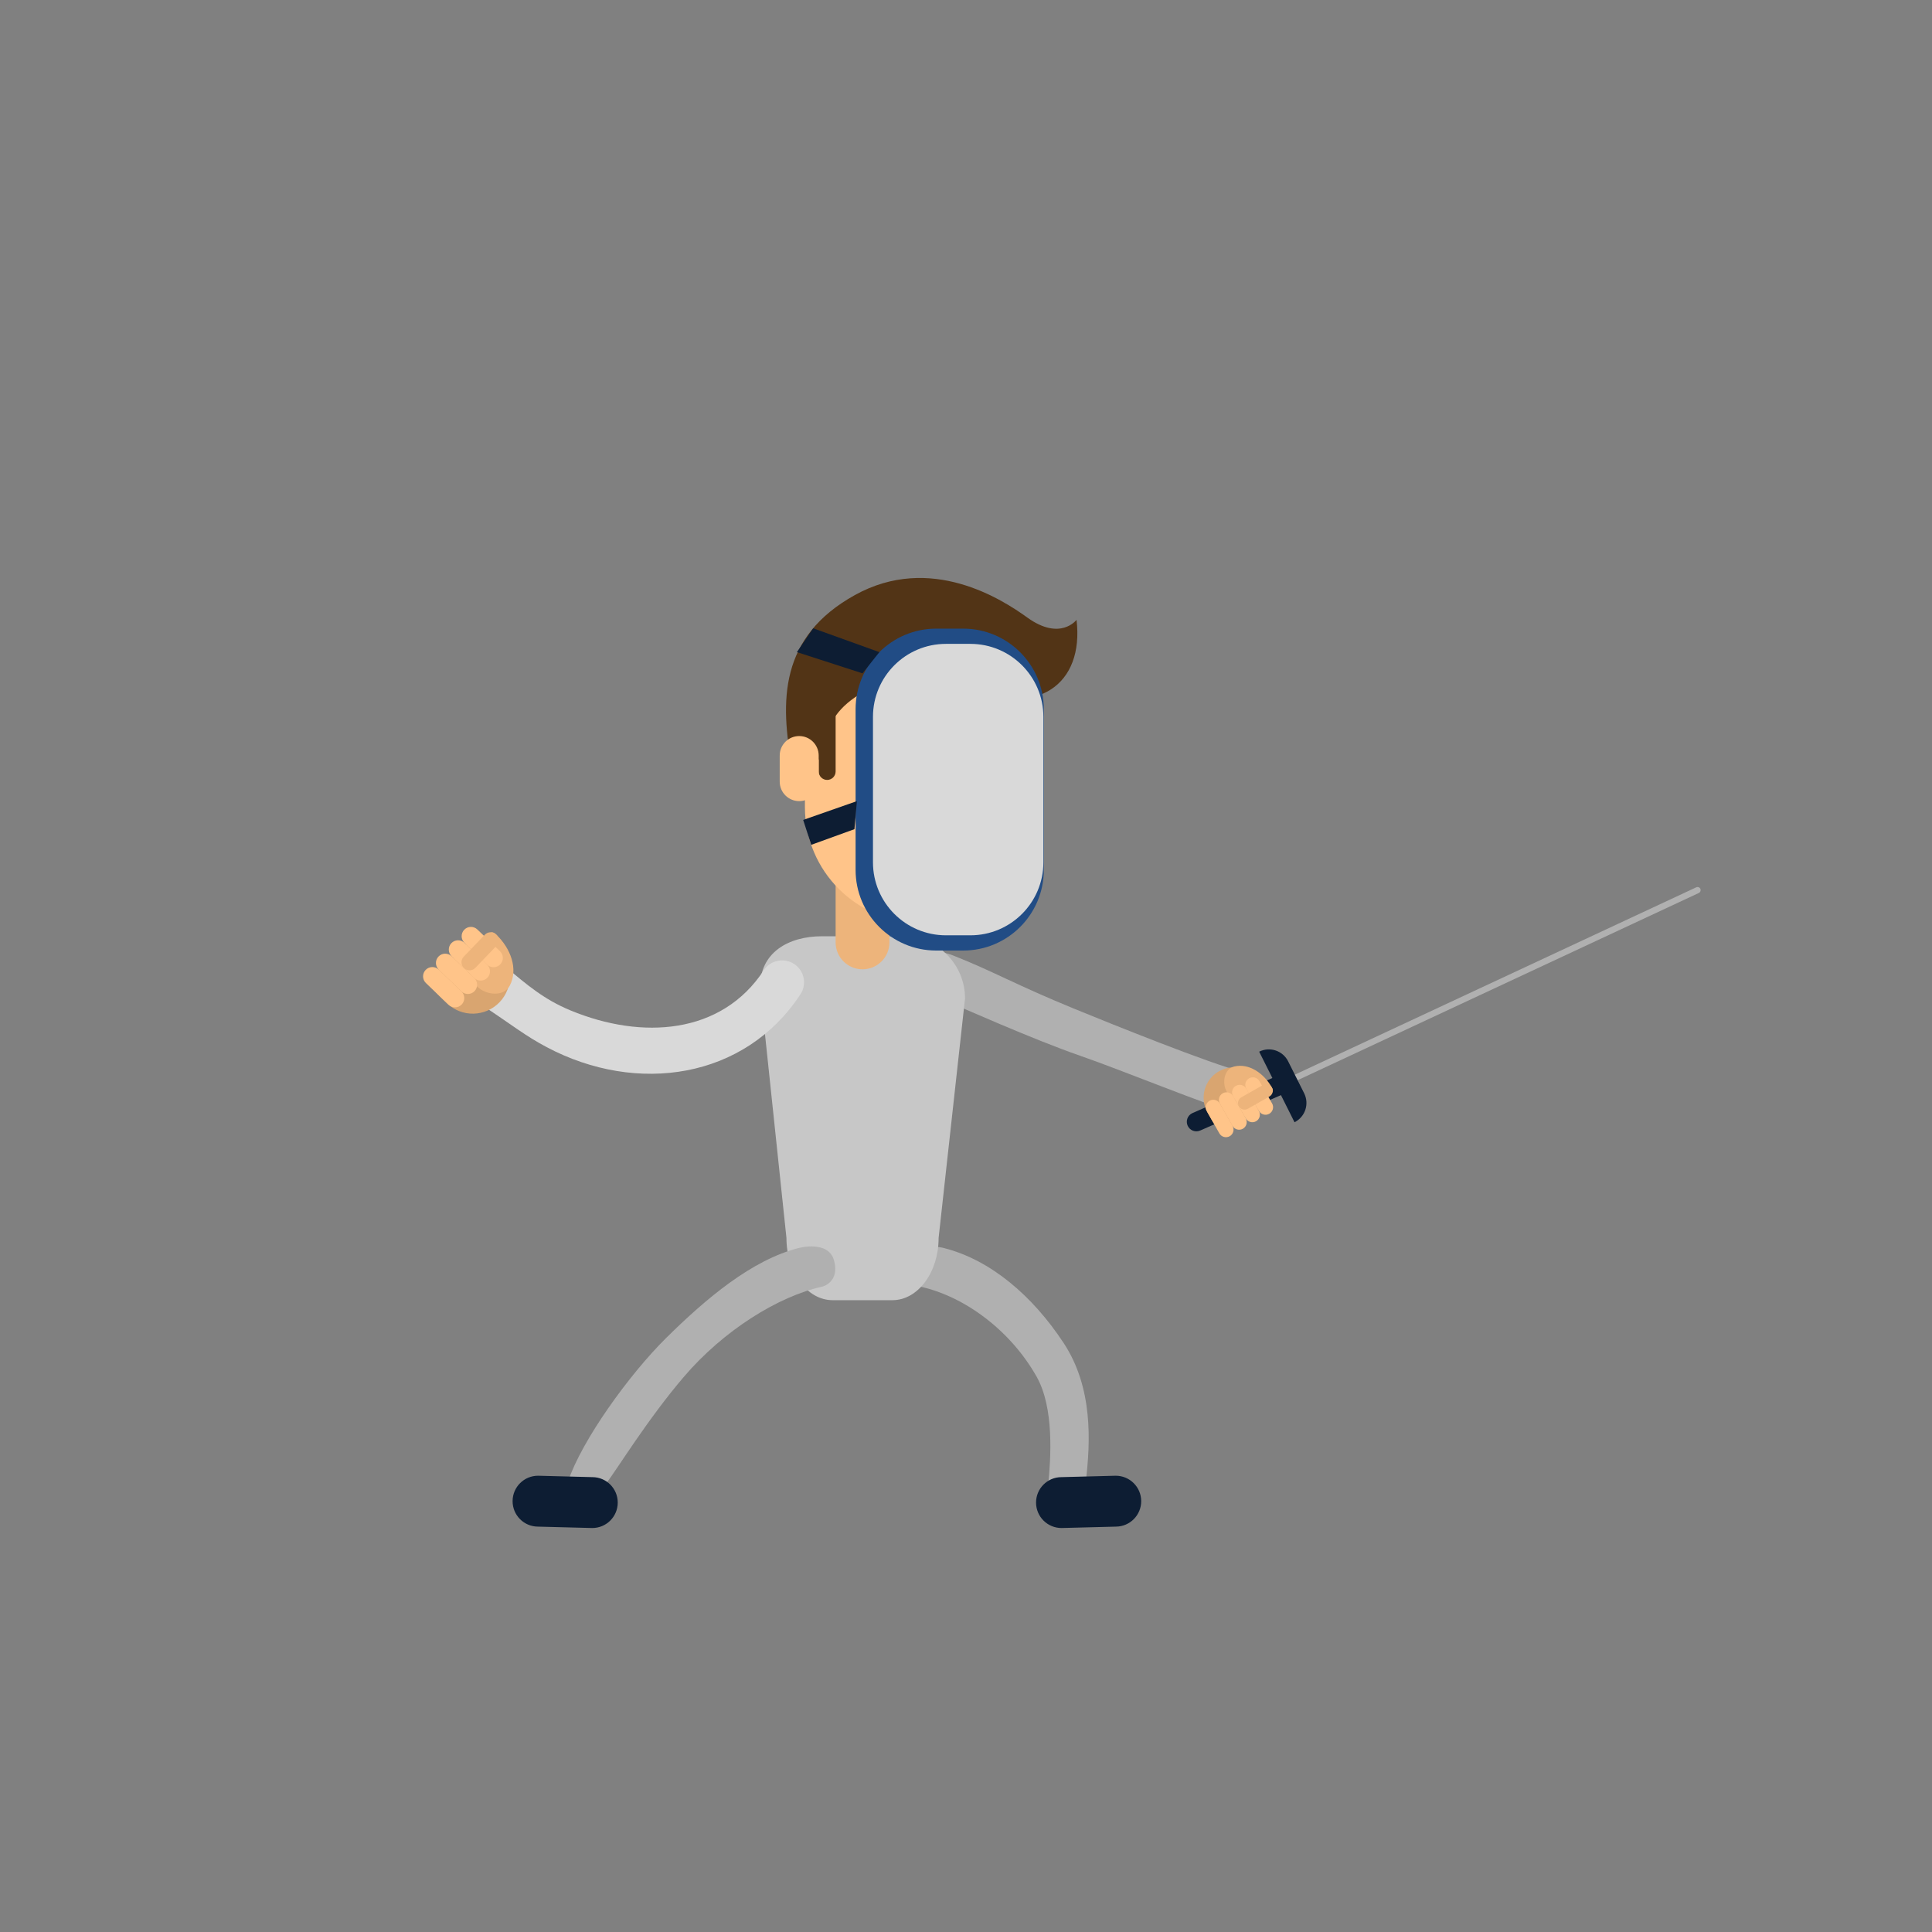 <svg xmlns="http://www.w3.org/2000/svg" viewBox="0.0 0.0 512.0 512.0" height="512.0px" width="512.0px"><rect x="0.0" y="0.0" width="512.0" height="512.0" fill="#808080" stroke="none"/><path fill="#B0B0B0" fill-opacity="1.0"  filling="0" d="M246.932 263.64 C243.986 262.384 240.87 259.68 242.79 255.467 C243.833 253.183 246.707 250.871 252.785 253.288 C263.133 257.381 269.305 261.024 284.467 267.24 C293.541 270.962 321.23 282.148 329.225 284.018 C330.249 287.068 327.353 292.256 328.37 295.307 C319.745 292.837 297.774 283.784 286.234 279.778 C273.736 275.44 255.209 267.158 246.932 263.64 Z"></path>
<path fill="#B0B0B0" fill-opacity="1.0"  filling="0" d="M243.806 340.957 C255.595 343.523 267.789 352.551 274.722 364.843 C279.41 373.157 278.472 386.501 277.795 393.363 C281.727 393.38 283.819 393.085 287.753 392.639 C288.984 382.118 289.71 367.8 281.869 355.897 C273.594 343.331 262.491 333.882 250.151 330.744 C250.151 330.744 242.27 328.586 240.763 333.983 C239.14 339.791 243.806 340.957 243.806 340.957 Z"></path>
<path fill="#0D1D33" fill-opacity="1.0"  filling="0" d="M302.43 397.797 C302.448 401.52 299.443 404.555 295.719 404.571 L281.34 404.94 C277.615 404.958 274.582 401.954 274.565 398.23 L274.565 398.23 C274.546 394.504 277.551 391.471 281.275 391.456 L295.655 391.084 C299.38 391.069 302.411 394.074 302.43 397.797 L302.43 397.797 Z"></path>
<path fill="#B0B0B0" fill-opacity="1.0"  filling="0" d="M450.607 235.541 C450.802 235.951 450.627 236.443 450.218 236.641 L335.067 290.383 C334.657 290.578 334.165 290.407 333.968 289.994 L333.968 289.994 C333.772 289.582 333.947 289.091 334.355 288.893 L449.506 235.154 C449.917 234.955 450.409 235.128 450.607 235.541 L450.607 235.541 Z"></path>
<path fill="#0D1D33" fill-opacity="1.0"  filling="0" d="M341.421 286.57 C341.994 287.842 341.428 289.341 340.155 289.915 L318.089 299.589 C316.815 300.164 315.316 299.598 314.743 298.323 L314.743 298.323 C314.167 297.05 314.735 295.552 316.008 294.979 L338.074 285.303 C339.348 284.729 340.845 285.295 341.421 286.57 L341.421 286.57 Z"></path>
<path fill="#0D1D33" fill-opacity="1.0"  filling="0" d="M333.696 278.704 L333.696 278.704 C336.519 277.29 339.951 278.432 341.368 281.254 L345.616 289.737 C347.029 292.562 345.888 295.995 343.065 297.407 L343.065 297.407 L333.696 278.704 Z"></path>
<path fill="#D9A570" fill-opacity="1.0"  filling="0" d="M320.02 294.853 C317.83 290.994 319.183 286.091 323.041 283.9 L323.041 283.9 C326.9 281.709 331.805 283.061 333.995 286.921 L335.127 288.918 C337.318 292.775 333.7 293.687 329.839 295.877 L330.218 296.544 C326.359 298.733 323.344 300.707 321.153 296.85 L320.02 294.853 Z"></path>
<path fill="#FFC489" fill-opacity="1.0"  filling="0" d="M319.793 294.451 C319.247 293.487 319.584 292.26 320.548 291.711 L320.548 291.711 C321.513 291.163 322.739 291.503 323.286 292.468 L326.639 298.371 C327.186 299.338 326.849 300.564 325.884 301.112 L325.884 301.112 C324.918 301.658 323.692 301.319 323.145 300.357 L319.793 294.451 Z"></path>
<path fill="#EDB47B" fill-opacity="1.0"  filling="0" d="M325.12 289.368 C323.786 287.02 324.378 283.265 327.087 282.632 C331.036 281.71 334.921 284.421 337.071 288.205 C338.404 290.554 334.333 289.76 331.914 291.134 C329.493 292.507 326.452 291.716 325.12 289.368 Z"></path>
<path fill="#FFC489" fill-opacity="1.0"  filling="0" d="M330.274 288.502 C329.727 287.537 330.064 286.312 331.029 285.765 L331.029 285.765 C331.993 285.216 333.22 285.554 333.767 286.52 L337.118 292.426 C337.667 293.39 337.33 294.616 336.363 295.164 L336.363 295.164 C335.4 295.71 334.173 295.373 333.627 294.41 L330.274 288.502 Z"></path>
<path fill="#FFC489" fill-opacity="1.0"  filling="0" d="M323.286 292.469 C322.738 291.504 323.076 290.277 324.041 289.731 L324.041 289.731 C325.004 289.183 326.231 289.52 326.779 290.485 L330.132 296.389 C330.68 297.354 330.341 298.581 329.376 299.129 L329.376 299.129 C328.413 299.677 327.185 299.339 326.638 298.372 L323.286 292.469 Z"></path>
<path fill="#FFC489" fill-opacity="1.0"  filling="0" d="M326.78 290.486 C326.231 289.521 326.571 288.294 327.536 287.747 L327.536 287.747 C328.5 287.202 329.727 287.537 330.274 288.502 L333.626 294.408 C334.173 295.372 333.836 296.599 332.871 297.145 L332.871 297.145 C331.907 297.692 330.681 297.354 330.133 296.389 L326.78 290.486 Z"></path>
<path fill="#EDB47B" fill-opacity="1.0"  filling="0" d="M328.308 293.178 C327.833 292.341 328.127 291.276 328.965 290.803 L334.694 287.552 C335.531 287.076 336.594 287.367 337.07 288.205 L337.07 288.205 C337.546 289.045 337.252 290.108 336.414 290.582 L330.684 293.834 C329.849 294.311 328.783 294.016 328.308 293.178 L328.308 293.178 Z"></path>
<path fill="#C7C7C7" fill-opacity="1.0"  filling="0" d="M248.741 328.08 C248.741 337.184 243.263 344.564 236.506 344.564 L220.654 344.564 C213.897 344.564 208.418 337.184 208.418 328.08 L201.417 261.622 C201.417 252.519 208.796 248.117 217.902 248.117 L239.258 248.117 C248.363 248.117 255.743 255.499 255.743 264.602 L248.741 328.08 Z"></path>
<path fill="#EDB47B" fill-opacity="1.0"  filling="0" d="M235.709 249.743 C235.709 253.682 232.517 256.874 228.579 256.874 L228.579 256.874 C224.641 256.874 221.448 253.682 221.448 249.743 L221.448 229.243 C221.448 225.304 224.641 222.112 228.579 222.112 L228.579 222.112 C232.517 222.112 235.709 225.304 235.709 229.243 L235.709 249.743 Z"></path>
<path fill="#FFC489" fill-opacity="1.0"  filling="0" d="M274.564 213.911 C274.564 230.826 260.852 244.539 243.939 244.539 L243.939 244.539 C227.024 244.539 213.312 230.826 213.312 213.911 L213.312 190.425 C213.312 173.511 227.024 159.799 243.939 159.799 L243.939 159.799 C260.852 159.799 274.564 173.511 274.564 190.425 L274.564 213.911 Z"></path>
<path fill="#26180A" fill-opacity="1.0"  filling="0" d="M242.198 201.518 C242.198 203.217 240.824 204.592 239.125 204.592 L239.125 204.592 C237.427 204.592 236.05 203.217 236.05 201.518 L236.05 197.575 C236.05 195.878 237.427 194.502 239.125 194.502 L239.125 194.502 C240.823 194.502 242.198 195.878 242.198 197.575 L242.198 201.518 Z"></path>
<path fill="#26180A" fill-opacity="1.0"  filling="0" d="M268.773 201.518 C268.773 203.217 267.397 204.592 265.698 204.592 L265.698 204.592 C264.001 204.592 262.625 203.217 262.625 201.518 L262.625 197.575 C262.625 195.878 264.001 194.502 265.698 194.502 L265.698 194.502 C267.397 194.502 268.773 195.878 268.773 197.575 L268.773 201.518 Z"></path>
<path fill="#ED997B" fill-opacity="1.0"  filling="0" d="M257.8 216.677 C257.8 218.365 256.43 219.736 254.739 219.736 L254.739 219.736 C253.051 219.736 251.679 218.365 251.679 216.677 L251.679 212.307 C251.679 210.621 253.05 209.25 254.739 209.25 L254.739 209.25 C256.429 209.25 257.8 210.621 257.8 212.307 L257.8 216.677 Z"></path>
<path fill="#FFFFFF" fill-opacity="1.0"  filling="0" d="M253.349 231.369 C252.099 235.196 247.983 237.285 244.154 236.035 C240.327 234.785 238.237 230.671 239.488 226.841 L253.349 231.369 Z"></path>
<path fill="#523416" fill-opacity="1.0"  filling="0" d="M221.449 204.446 C221.449 205.685 220.444 206.689 219.205 206.689 L219.205 206.689 C217.965 206.689 216.962 205.685 216.962 204.446 L216.962 184.482 C216.962 183.243 217.965 182.237 219.205 182.237 L219.205 182.237 C220.444 182.237 221.449 183.243 221.449 184.482 L221.449 204.446 Z"></path>
<path fill="#523416" fill-opacity="1.0"  filling="0" d="M210.025 203.687 C210.025 203.687 218.803 204.65 219.411 195.062 C220.02 185.475 238.175 174.664 256.533 182.415 C274.892 190.166 287.334 181.396 285.294 164.26 C285.294 164.26 281.011 169.972 272.239 163.649 C265.601 158.861 246.619 146.567 226.548 157.699 C206.632 168.75 206.558 185.589 210.025 203.687 Z"></path>
<path fill="#FFC489" fill-opacity="1.0"  filling="0" d="M216.961 207.145 C216.961 209.998 214.649 212.308 211.797 212.308 L211.797 212.308 C208.944 212.308 206.632 209.998 206.632 207.145 L206.632 200.226 C206.632 197.375 208.943 195.062 211.797 195.062 L211.797 195.062 C214.65 195.062 216.961 197.375 216.961 200.226 L216.961 207.145 Z"></path>
<path fill="#B0B0B0" fill-opacity="1.0"  filling="0" d="M217.968 340.957 C206.179 343.523 191.673 352.655 181.258 364.843 C171.495 376.271 163.709 389.135 160.479 393.363 C156.547 393.38 154.455 393.085 150.521 392.639 C154.145 381.758 166.721 364.289 176.473 354.639 C187.168 344.054 199.283 333.882 211.624 330.745 C211.624 330.745 219.504 328.586 221.014 333.984 C222.636 339.791 217.968 340.957 217.968 340.957 Z"></path>
<path fill="#0D1D33" fill-opacity="1.0"  filling="0" d="M135.843 397.797 C135.824 401.52 138.831 404.555 142.554 404.571 L156.933 404.94 C160.657 404.958 163.69 401.954 163.708 398.23 L163.708 398.23 C163.726 394.504 160.722 391.471 156.996 391.456 L142.616 391.084 C138.893 391.069 135.861 394.074 135.843 397.797 L135.843 397.797 Z"></path>
<path fill="#D9D9D9" fill-opacity="1.0"  filling="0" d="M134.067 256.32 C139.736 261.03 144.149 264.868 151.249 267.796 C170.122 275.581 191.239 274.199 202.42 257.12 C204.172 254.446 207.79 253.72 210.462 255.472 C213.136 257.223 213.886 260.808 212.132 263.48 C197.44 285.924 168.828 290.193 144.889 277.508 C139.05 274.416 136.123 271.895 127.224 266.022 C128.499 262.359 132.618 259.909 134.067 256.32 Z"></path>
<path fill="#D9A570" fill-opacity="1.0"  filling="0" d="M118.462 265.885 C122.382 269.651 128.612 269.526 132.376 265.608 L132.376 265.608 C136.14 261.685 136.014 255.456 132.097 251.694 L130.066 249.743 C126.147 245.981 123.975 250.003 120.21 253.92 L119.534 253.273 C115.768 257.189 112.516 260.174 116.436 263.94 L118.462 265.885 Z"></path>
<path fill="#FFC489" fill-opacity="1.0"  filling="0" d="M118.872 266.278 C119.851 267.217 121.405 267.19 122.349 266.211 L122.349 266.211 C123.291 265.23 123.261 263.67 122.279 262.729 L116.28 256.966 C115.302 256.029 113.746 256.057 112.803 257.037 L112.803 257.037 C111.861 258.019 111.891 259.574 112.872 260.515 L118.872 266.278 Z"></path>
<path fill="#EDB47B" fill-opacity="1.0"  filling="0" d="M126.513 261.491 C128.898 263.782 133.533 264.213 135.103 261.19 C137.389 256.78 135.345 251.347 131.499 247.653 C129.115 245.365 128.828 250.437 126.466 252.892 C124.107 255.349 124.127 259.198 126.513 261.491 Z"></path>
<path fill="#FFC489" fill-opacity="1.0"  filling="0" d="M129.095 255.632 C130.076 256.576 131.631 256.545 132.575 255.564 L132.575 255.564 C133.515 254.586 133.482 253.027 132.504 252.086 L126.506 246.322 C125.525 245.383 123.967 245.411 123.027 246.394 L123.027 246.394 C122.084 247.373 122.118 248.931 123.097 249.871 L129.095 255.632 Z"></path>
<path fill="#FFC489" fill-opacity="1.0"  filling="0" d="M122.279 262.729 C123.261 263.67 124.818 263.64 125.755 262.664 L125.755 262.664 C126.697 261.679 126.668 260.124 125.684 259.183 L119.689 253.421 C118.709 252.481 117.151 252.509 116.209 253.49 L116.209 253.49 C115.269 254.471 115.302 256.029 116.28 256.967 L122.279 262.729 Z"></path>
<path fill="#FFC489" fill-opacity="1.0"  filling="0" d="M125.684 259.182 C126.667 260.124 128.225 260.093 129.165 259.112 L129.165 259.112 C130.107 258.132 130.075 256.576 129.095 255.633 L123.098 249.873 C122.118 248.932 120.561 248.961 119.619 249.943 L119.619 249.943 C118.68 250.923 118.71 252.481 119.69 253.421 L125.684 259.182 Z"></path>
<path fill="#EDB47B" fill-opacity="1.0"  filling="0" d="M122.951 256.553 C123.801 257.369 125.152 257.343 125.969 256.492 L131.558 250.672 C132.377 249.822 132.35 248.473 131.498 247.653 L131.498 247.653 C130.647 246.836 129.296 246.865 128.479 247.715 L122.889 253.536 C122.072 254.387 122.102 255.737 122.951 256.553 L122.951 256.553 Z"></path>
<path fill="#214C85" fill-opacity="1.0"  filling="0" d="M276.62 230.535 C276.62 242.336 267.053 251.904 255.25 251.904 L248.109 251.904 C236.306 251.904 226.739 242.336 226.739 230.535 L226.739 187.966 C226.739 176.163 236.306 166.595 248.109 166.595 L255.25 166.595 C267.053 166.595 276.62 176.163 276.62 187.966 L276.62 230.535 Z"></path>
<path fill="#D9D9D9" fill-opacity="1.0"  filling="0" d="M276.507 228.52 C276.507 239.207 267.845 247.868 257.159 247.868 L250.694 247.868 C240.008 247.868 231.346 239.207 231.346 228.52 L231.346 189.979 C231.346 179.292 240.008 170.632 250.694 170.632 L257.159 170.632 C267.845 170.632 276.507 179.293 276.507 189.979 L276.507 228.52 Z"></path>
<path fill="#0D1D33" fill-opacity="1.0"  filling="0" d="M233.038 172.818 L215.501 166.505 L211.191 172.818 L228.579 178.443 L233.038 172.818 Z"></path>
<path fill="#0D1D33" fill-opacity="1.0"  filling="0" d="M227.088 212.308 L212.849 217.29 L214.984 223.89 L226.441 219.737 L227.088 212.308 Z"></path></svg>